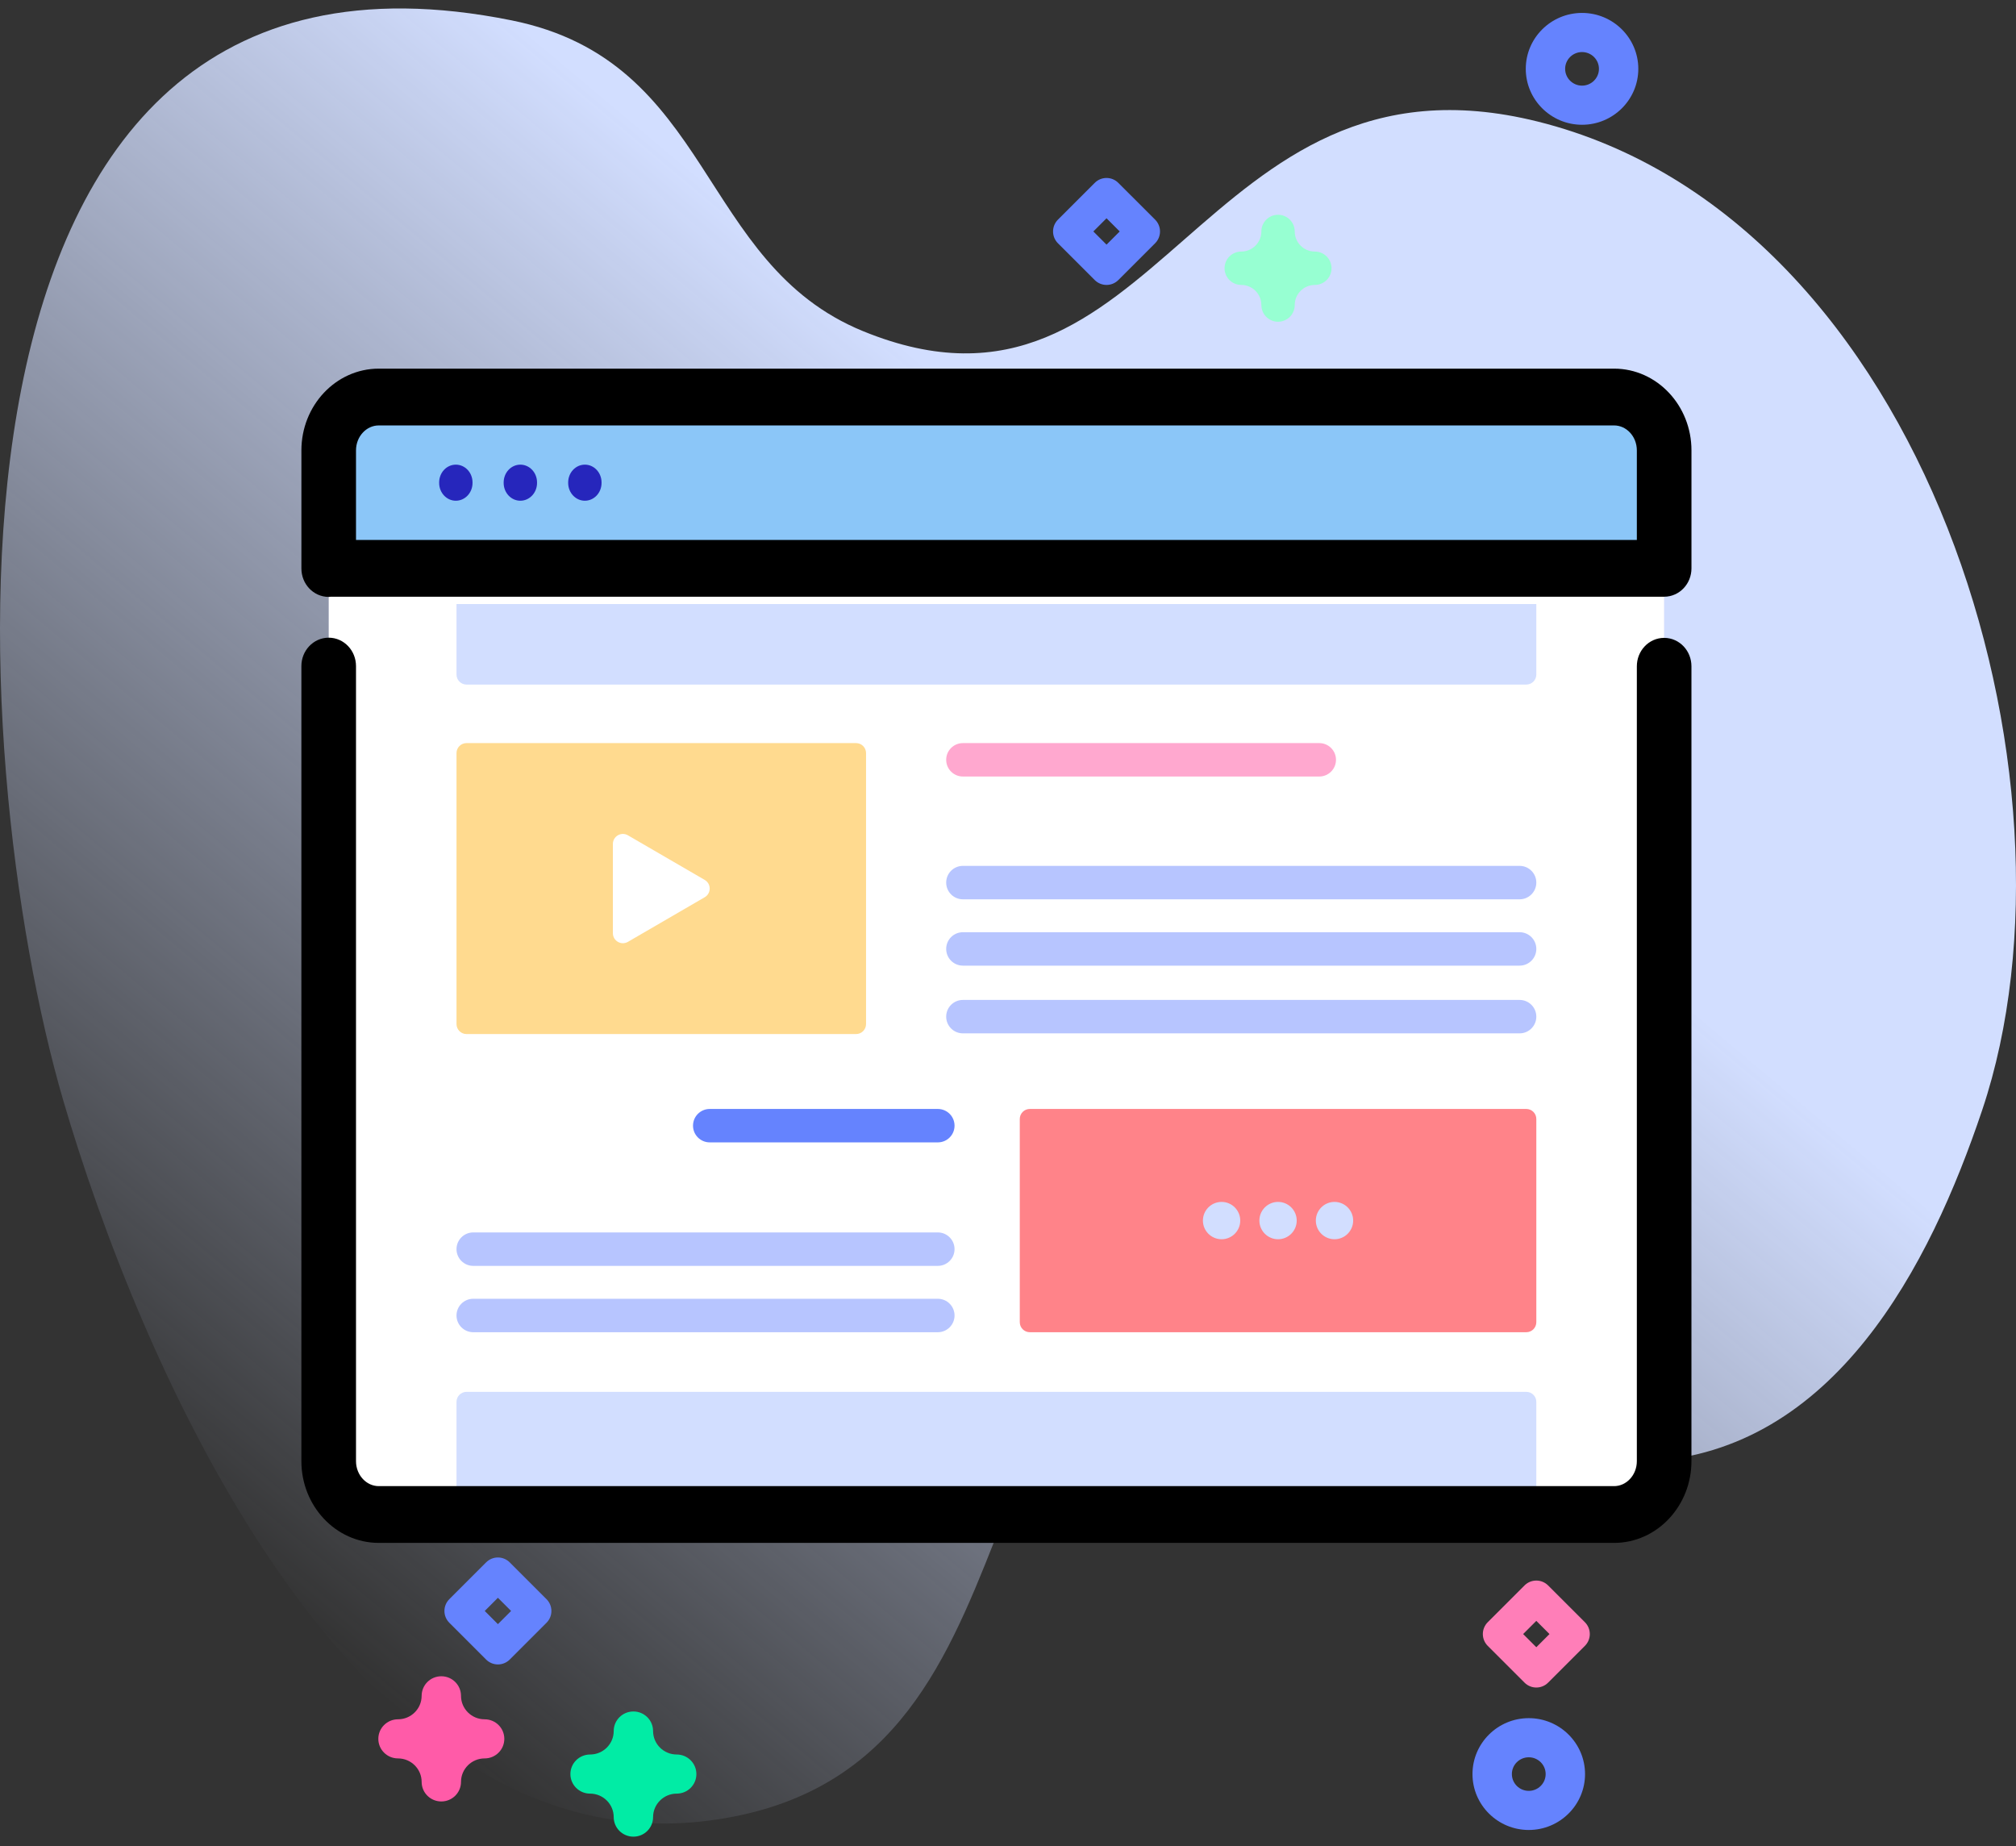 <svg width="95" height="87" viewBox="0 0 95 87" fill="none" xmlns="http://www.w3.org/2000/svg">
<rect x="0" y="0" width="95" height="87" fill="#333333" stroke="none"/>
<path d="M2.983 51.859C6.457 63.735 16.473 87.96 33.398 85.786C50.373 83.605 43.744 61.716 59.283 58.715C66.124 57.395 70.76 69.234 77.616 68.866C86.446 68.391 90.94 59.651 93.408 52.303C98.64 36.723 90.805 10.304 72.467 5.729C56.465 1.736 54.593 21.288 40.679 15.608C32.858 12.417 33.64 2.884 24.115 0.961C-4.7 -4.857 -1.641 36.057 2.983 51.859V51.859Z" fill="url(#paint0_linear)"/>
<path opacity="0.1" d="M78.42 19.939V64.659C78.42 65.961 77.362 67.018 76.06 67.018H17.849C16.546 67.018 15.489 65.961 15.489 64.659V19.939C15.489 18.636 16.546 17.579 17.849 17.579H76.06C77.362 17.579 78.42 18.636 78.42 19.939Z" fill="#2626BC"/>
<path d="M78.42 23.242V67.962C78.42 69.265 77.362 70.322 76.06 70.322H17.849C16.546 70.322 15.489 69.265 15.489 67.962V23.242C15.489 21.94 16.546 20.882 17.849 20.882H76.06C77.362 20.882 78.42 21.94 78.42 23.242Z" fill="white"/>
<path d="M72.396 70.322H21.512V66.055C21.512 65.794 21.724 65.583 21.984 65.583H71.924C72.184 65.583 72.396 65.794 72.396 66.055V70.322H72.396Z" fill="#D2DEFF"/>
<path d="M21.512 28.461H72.396V31.784C72.396 32.045 72.184 32.256 71.924 32.256H21.984C21.724 32.256 21.512 32.045 21.512 31.784L21.512 28.461Z" fill="#D2DEFF"/>
<path d="M78.42 27.369V22.15C78.42 20.847 77.363 19.79 76.06 19.79H46.954H17.849C16.546 19.79 15.489 20.847 15.489 22.15V27.369H78.42Z" fill="#8BC6F8"/>
<path d="M21.48 23.594C21.046 23.594 20.694 23.218 20.694 22.756V22.732C20.694 22.269 21.046 21.894 21.48 21.894C21.915 21.894 22.267 22.269 22.267 22.732V22.756C22.267 23.218 21.915 23.594 21.48 23.594Z" fill="#2626BC"/>
<path d="M24.52 23.594C24.086 23.594 23.734 23.218 23.734 22.756V22.732C23.734 22.269 24.086 21.894 24.52 21.894C24.955 21.894 25.307 22.269 25.307 22.732V22.756C25.307 23.218 24.955 23.594 24.52 23.594Z" fill="#2626BC"/>
<path d="M27.561 23.594C27.126 23.594 26.774 23.218 26.774 22.756V22.732C26.774 22.269 27.126 21.894 27.561 21.894C27.995 21.894 28.347 22.269 28.347 22.732V22.756C28.347 23.218 27.995 23.594 27.561 23.594Z" fill="#2626BC"/>
<path d="M76.06 17.87H17.849C16.114 17.87 14.703 19.374 14.703 21.221V26.788C14.703 27.251 15.055 27.626 15.489 27.626C15.518 27.626 15.544 27.62 15.572 27.617H78.42C78.855 27.617 79.207 27.242 79.207 26.779V21.221C79.207 19.374 77.795 17.87 76.06 17.87ZM17.849 19.546H76.06C76.928 19.546 77.633 20.297 77.633 21.221V25.942H16.276V21.221C16.276 20.297 16.982 19.546 17.849 19.546Z" fill="black" stroke="black"/>
<path d="M78.42 30.556C77.985 30.556 77.633 30.931 77.633 31.394V68.849C77.633 69.773 76.927 70.525 76.06 70.525H17.849C16.981 70.525 16.276 69.773 16.276 68.849V31.385C16.276 30.923 15.924 30.547 15.489 30.547C15.055 30.547 14.702 30.923 14.702 31.385V68.849C14.702 70.697 16.114 72.2 17.849 72.2H76.06C77.795 72.2 79.206 70.697 79.206 68.849V31.394C79.206 30.931 78.854 30.556 78.42 30.556V30.556Z" fill="black" stroke="black"/>
<path d="M40.339 48.724H21.984C21.724 48.724 21.512 48.513 21.512 48.252V35.486C21.512 35.225 21.724 35.014 21.984 35.014H40.339C40.6 35.014 40.811 35.225 40.811 35.486V48.252C40.811 48.513 40.6 48.724 40.339 48.724Z" fill="#FFDA8F"/>
<path d="M28.881 39.767V43.971C28.881 44.335 29.275 44.562 29.59 44.379L33.208 42.277C33.521 42.095 33.521 41.643 33.208 41.461L29.59 39.359C29.275 39.176 28.881 39.403 28.881 39.767V39.767Z" fill="white"/>
<path d="M44.193 59.647H22.3C21.865 59.647 21.512 59.294 21.512 58.859C21.512 58.424 21.865 58.071 22.3 58.071H44.193C44.628 58.071 44.981 58.424 44.981 58.859C44.981 59.294 44.628 59.647 44.193 59.647Z" fill="#B7C5FF"/>
<path d="M44.193 53.828H33.445C33.01 53.828 32.657 53.476 32.657 53.041C32.657 52.605 33.01 52.253 33.445 52.253H44.193C44.628 52.253 44.981 52.605 44.981 53.041C44.981 53.476 44.628 53.828 44.193 53.828Z" fill="#6583FE"/>
<path d="M44.193 62.773H22.3C21.865 62.773 21.512 62.42 21.512 61.985C21.512 61.55 21.865 61.197 22.3 61.197H44.193C44.628 61.197 44.981 61.55 44.981 61.985C44.981 62.42 44.628 62.773 44.193 62.773Z" fill="#B7C5FF"/>
<path d="M71.608 42.375H45.375C44.94 42.375 44.587 42.022 44.587 41.587C44.587 41.152 44.94 40.799 45.375 40.799H71.608C72.043 40.799 72.396 41.152 72.396 41.587C72.396 42.022 72.043 42.375 71.608 42.375Z" fill="#B7C5FF"/>
<path d="M62.168 36.589H45.375C44.94 36.589 44.587 36.237 44.587 35.801C44.587 35.366 44.94 35.014 45.375 35.014H62.168C62.603 35.014 62.956 35.366 62.956 35.801C62.956 36.236 62.603 36.589 62.168 36.589Z" fill="#FFA8CF"/>
<path d="M71.608 45.5H45.375C44.94 45.5 44.587 45.148 44.587 44.712C44.587 44.277 44.94 43.925 45.375 43.925H71.608C72.043 43.925 72.396 44.277 72.396 44.712C72.396 45.148 72.043 45.5 71.608 45.5Z" fill="#B7C5FF"/>
<path d="M71.608 48.691H45.375C44.94 48.691 44.587 48.339 44.587 47.904C44.587 47.468 44.94 47.116 45.375 47.116H71.608C72.043 47.116 72.396 47.468 72.396 47.904C72.396 48.339 72.043 48.691 71.608 48.691Z" fill="#B7C5FF"/>
<path d="M71.924 62.773H48.527C48.267 62.773 48.055 62.561 48.055 62.301V52.725C48.055 52.464 48.267 52.253 48.527 52.253H71.924C72.185 52.253 72.396 52.464 72.396 52.725V62.301C72.396 62.561 72.185 62.773 71.924 62.773V62.773Z" fill="#FF8389"/>
<path d="M62.886 58.392C63.371 58.392 63.765 57.998 63.765 57.513C63.765 57.027 63.371 56.633 62.886 56.633C62.4 56.633 62.006 57.027 62.006 57.513C62.006 57.998 62.4 58.392 62.886 58.392Z" fill="#D2DEFF"/>
<path d="M60.225 58.392C60.711 58.392 61.105 57.998 61.105 57.513C61.105 57.027 60.711 56.633 60.225 56.633C59.74 56.633 59.346 57.027 59.346 57.513C59.346 57.998 59.74 58.392 60.225 58.392Z" fill="#D2DEFF"/>
<path d="M57.565 58.392C58.05 58.392 58.444 57.998 58.444 57.513C58.444 57.027 58.05 56.633 57.565 56.633C57.079 56.633 56.685 57.027 56.685 57.513C56.685 57.998 57.079 58.392 57.565 58.392Z" fill="#D2DEFF"/>
<path d="M23.463 78.427C23.255 78.427 23.055 78.344 22.907 78.197L21.174 76.464C20.866 76.156 20.866 75.658 21.174 75.351L22.907 73.618C23.055 73.47 23.255 73.387 23.463 73.387C23.672 73.387 23.872 73.47 24.02 73.618L25.753 75.351C25.901 75.499 25.984 75.699 25.984 75.907C25.984 76.116 25.901 76.316 25.753 76.464L24.02 78.197C23.872 78.344 23.672 78.427 23.463 78.427ZM22.843 75.907L23.463 76.528L24.084 75.907L23.463 75.286L22.843 75.907Z" fill="#6583FE"/>
<path d="M52.143 13.426C51.934 13.426 51.734 13.343 51.587 13.196L49.853 11.463C49.706 11.315 49.623 11.115 49.623 10.906C49.623 10.697 49.706 10.498 49.853 10.35L51.587 8.617C51.894 8.309 52.392 8.309 52.699 8.617L54.433 10.35C54.74 10.657 54.74 11.155 54.433 11.462L52.699 13.196C52.552 13.343 52.352 13.426 52.143 13.426V13.426ZM51.522 10.906L52.143 11.527L52.764 10.906L52.143 10.285L51.522 10.906Z" fill="#6583FE"/>
<path d="M72.396 79.515C72.195 79.515 71.993 79.438 71.84 79.284L70.106 77.551C69.959 77.403 69.876 77.204 69.876 76.995C69.876 76.786 69.959 76.586 70.106 76.438L71.84 74.705C71.987 74.557 72.187 74.475 72.396 74.475C72.605 74.475 72.805 74.558 72.952 74.705L74.686 76.438C74.993 76.746 74.993 77.244 74.686 77.551L72.952 79.284C72.799 79.438 72.597 79.515 72.396 79.515V79.515ZM71.775 76.995L72.396 77.616L73.017 76.995L72.396 76.374L71.775 76.995Z" fill="#FF7EB8"/>
<path d="M60.225 15.16C59.791 15.16 59.439 14.807 59.439 14.373C59.439 13.851 59.014 13.426 58.492 13.426C58.057 13.426 57.705 13.074 57.705 12.64C57.705 12.205 58.057 11.853 58.492 11.853C59.014 11.853 59.439 11.428 59.439 10.906C59.439 10.472 59.791 10.12 60.225 10.12C60.66 10.12 61.012 10.472 61.012 10.906C61.012 11.428 61.437 11.853 61.959 11.853C62.394 11.853 62.746 12.205 62.746 12.64C62.746 13.074 62.394 13.426 61.959 13.426C61.437 13.426 61.012 13.851 61.012 14.373C61.012 14.807 60.66 15.16 60.225 15.16Z" fill="#97FFD2"/>
<path d="M29.848 86.542C29.335 86.542 28.92 86.13 28.92 85.621C28.92 85.011 28.421 84.514 27.807 84.514C27.294 84.514 26.879 84.102 26.879 83.593C26.879 83.084 27.294 82.671 27.807 82.671C28.421 82.671 28.92 82.175 28.92 81.565C28.92 81.056 29.335 80.643 29.848 80.643C30.36 80.643 30.775 81.056 30.775 81.565C30.775 82.175 31.275 82.671 31.889 82.671C32.401 82.671 32.816 83.084 32.816 83.593C32.816 84.102 32.401 84.514 31.889 84.514C31.275 84.514 30.775 85.011 30.775 85.621C30.775 86.13 30.36 86.542 29.848 86.542Z" fill="#01ECA5"/>
<path d="M20.796 84.883C20.284 84.883 19.869 84.471 19.869 83.961C19.869 83.351 19.369 82.855 18.755 82.855C18.243 82.855 17.828 82.443 17.828 81.933C17.828 81.424 18.243 81.012 18.755 81.012C19.369 81.012 19.869 80.516 19.869 79.906C19.869 79.397 20.284 78.984 20.796 78.984C21.309 78.984 21.724 79.397 21.724 79.906C21.724 80.516 22.223 81.012 22.837 81.012C23.35 81.012 23.765 81.424 23.765 81.933C23.765 82.443 23.35 82.855 22.837 82.855C22.223 82.855 21.724 83.351 21.724 83.961C21.724 84.471 21.309 84.883 20.796 84.883Z" fill="#FF5BA8"/>
<path d="M74.551 5.879C73.088 5.879 71.899 4.697 71.899 3.244C71.899 1.791 73.088 0.609 74.551 0.609C76.013 0.609 77.202 1.791 77.202 3.244C77.202 4.697 76.013 5.879 74.551 5.879ZM74.551 2.453C74.112 2.453 73.754 2.808 73.754 3.244C73.754 3.68 74.112 4.035 74.551 4.035C74.99 4.035 75.347 3.68 75.347 3.244C75.347 2.808 74.99 2.453 74.551 2.453Z" fill="#6583FE"/>
<path d="M72.04 86.227C70.578 86.227 69.388 85.046 69.388 83.593C69.388 82.14 70.578 80.958 72.04 80.958C73.502 80.958 74.692 82.14 74.692 83.593C74.692 85.046 73.502 86.227 72.04 86.227ZM72.04 82.802C71.601 82.802 71.244 83.156 71.244 83.593C71.244 84.029 71.601 84.384 72.04 84.384C72.479 84.384 72.836 84.029 72.836 83.593C72.836 83.156 72.479 82.802 72.04 82.802Z" fill="#6583FE"/>
<defs>
<linearGradient id="paint0_linear" x1="12.724" y1="75.55" x2="73.292" y2="3.367" gradientUnits="userSpaceOnUse">
<stop stop-color="#D2DEFF" stop-opacity="0"/>
<stop offset="0.685" stop-color="#D2DEFF"/>
</linearGradient>
</defs>
</svg>
